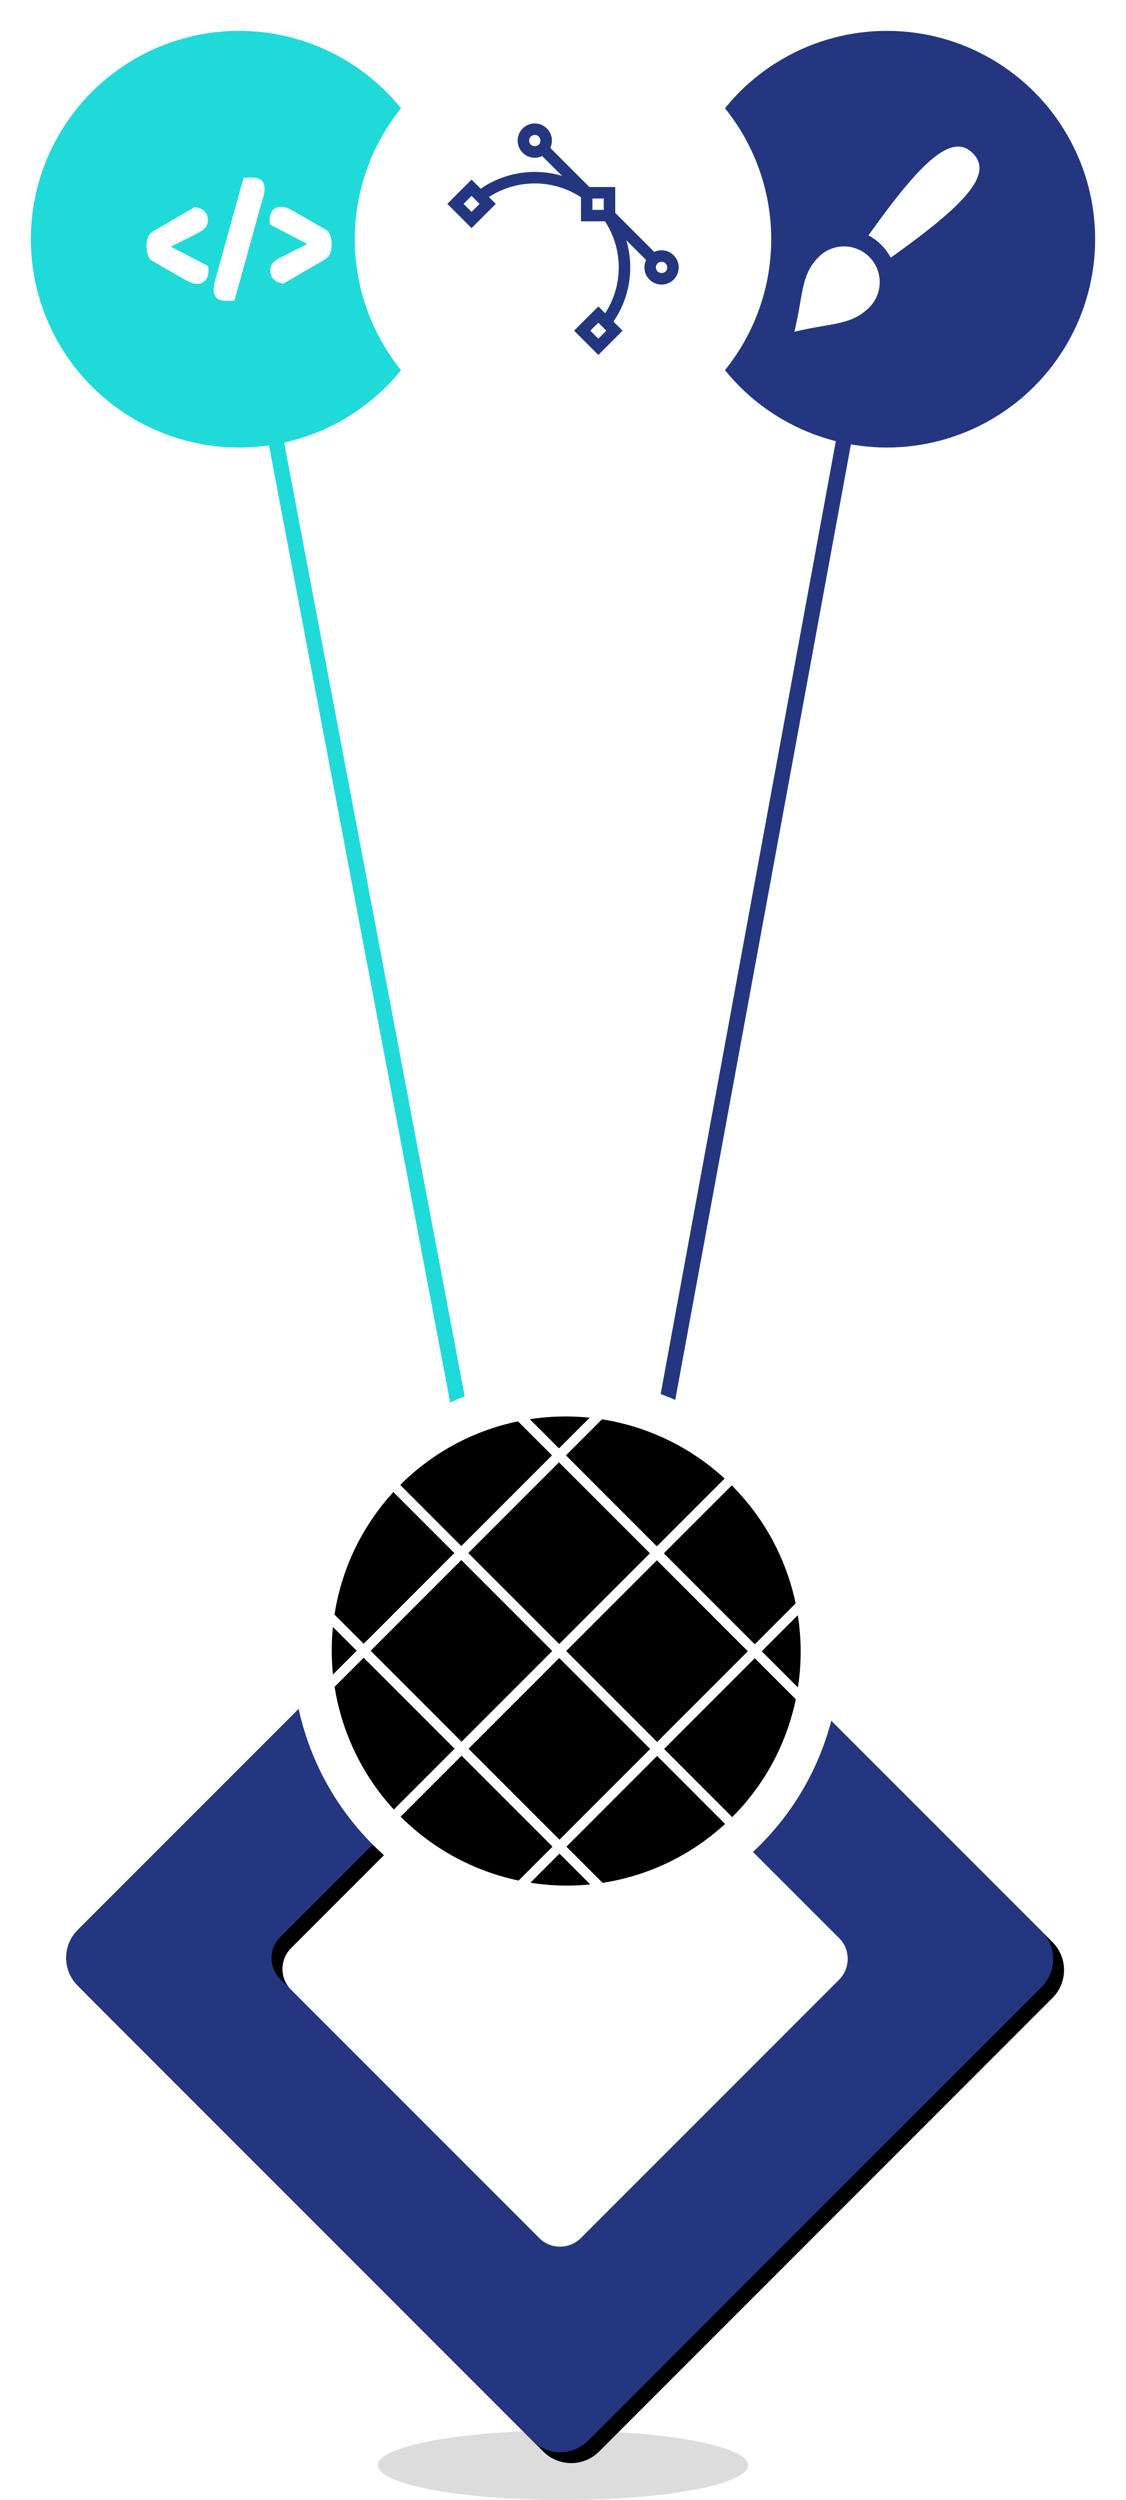<?xml version="1.0" encoding="UTF-8" standalone="no"?>
<svg width="146px" height="324px" viewBox="0 0 146 324" version="1.1" xmlns="http://www.w3.org/2000/svg" xmlns:xlink="http://www.w3.org/1999/xlink">
    <!-- Generator: Sketch 42 (36781) - http://www.bohemiancoding.com/sketch -->
    <title>about</title>
    <desc>Created with Sketch.</desc>
    <defs>
        <filter x="-50%" y="-50%" width="200%" height="200%" filterUnits="objectBoundingBox" id="filter-1">
            <feOffset dx="0" dy="0" in="SourceAlpha" result="shadowOffsetOuter1"></feOffset>
            <feGaussianBlur stdDeviation="2" in="shadowOffsetOuter1" result="shadowBlurOuter1"></feGaussianBlur>
            <feColorMatrix values="0 0 0 0 0   0 0 0 0 0   0 0 0 0 0  0 0 0 0.46 0" type="matrix" in="shadowBlurOuter1" result="shadowMatrixOuter1"></feColorMatrix>
            <feMerge>
                <feMergeNode in="shadowMatrixOuter1"></feMergeNode>
                <feMergeNode in="SourceGraphic"></feMergeNode>
            </feMerge>
        </filter>
        <filter x="-50%" y="-50%" width="200%" height="200%" filterUnits="objectBoundingBox" id="filter-2">
            <feOffset dx="0" dy="0" in="SourceAlpha" result="shadowOffsetOuter1"></feOffset>
            <feGaussianBlur stdDeviation="2" in="shadowOffsetOuter1" result="shadowBlurOuter1"></feGaussianBlur>
            <feColorMatrix values="0 0 0 0 0   0 0 0 0 0   0 0 0 0 0  0 0 0 0.46 0" type="matrix" in="shadowBlurOuter1" result="shadowMatrixOuter1"></feColorMatrix>
            <feMerge>
                <feMergeNode in="shadowMatrixOuter1"></feMergeNode>
                <feMergeNode in="SourceGraphic"></feMergeNode>
            </feMerge>
        </filter>
        <filter x="-50%" y="-50%" width="200%" height="200%" filterUnits="objectBoundingBox" id="filter-3">
            <feOffset dx="0" dy="0" in="SourceAlpha" result="shadowOffsetOuter1"></feOffset>
            <feGaussianBlur stdDeviation="2" in="shadowOffsetOuter1" result="shadowBlurOuter1"></feGaussianBlur>
            <feColorMatrix values="0 0 0 0 0   0 0 0 0 0   0 0 0 0 0  0 0 0 0.46 0" type="matrix" in="shadowBlurOuter1" result="shadowMatrixOuter1"></feColorMatrix>
            <feMerge>
                <feMergeNode in="shadowMatrixOuter1"></feMergeNode>
                <feMergeNode in="SourceGraphic"></feMergeNode>
            </feMerge>
        </filter>
        <path d="M72.318,60.249 L42.907,60.249 C40.783,60.249 39.062,61.965 39.062,64.082 L39.062,111.556 C39.062,113.679 40.783,115.39 42.907,115.39 L90.216,115.39 C92.34,115.39 94.062,113.674 94.062,111.556 L94.062,82.049 C94.062,79.924 92.344,78.202 90.225,78.202 L79.99,78.202 C77.872,78.202 76.155,76.478 76.155,74.369 L76.155,64.096 C76.155,61.971 74.437,60.249 72.318,60.249 Z M19.876,46.13 C19.876,43.304 22.161,41.014 24.995,41.014 L108.128,41.014 C110.956,41.014 113.248,43.304 113.248,46.13 L113.248,129.509 C113.248,132.335 110.963,134.625 108.128,134.625 L24.995,134.625 C22.168,134.625 19.876,132.335 19.876,129.509 L19.876,46.13 Z" id="path-4"></path>
        <filter x="-50%" y="-50%" width="200%" height="200%" filterUnits="objectBoundingBox" id="filter-5">
            <feOffset dx="0" dy="2" in="SourceAlpha" result="shadowOffsetOuter1"></feOffset>
            <feGaussianBlur stdDeviation="2" in="shadowOffsetOuter1" result="shadowBlurOuter1"></feGaussianBlur>
            <feColorMatrix values="0 0 0 0 0   0 0 0 0 0   0 0 0 0 0  0 0 0 0.24 0" type="matrix" in="shadowBlurOuter1"></feColorMatrix>
        </filter>
        <ellipse id="path-6" cx="33.535" cy="33.624" rx="32.916" ry="33"></ellipse>
        <filter x="-50%" y="-50%" width="200%" height="200%" filterUnits="objectBoundingBox" id="filter-8">
            <feMorphology radius="2.558" operator="dilate" in="SourceAlpha" result="shadowSpreadOuter1"></feMorphology>
            <feOffset dx="0" dy="0" in="shadowSpreadOuter1" result="shadowOffsetOuter1"></feOffset>
            <feMorphology radius="2.558" operator="erode" in="SourceAlpha" result="shadowInner"></feMorphology>
            <feOffset dx="0" dy="0" in="shadowInner" result="shadowInner"></feOffset>
            <feComposite in="shadowOffsetOuter1" in2="shadowInner" operator="out" result="shadowOffsetOuter1"></feComposite>
            <feGaussianBlur stdDeviation="1" in="shadowOffsetOuter1" result="shadowBlurOuter1"></feGaussianBlur>
            <feColorMatrix values="0 0 0 0 0   0 0 0 0 0   0 0 0 0 0  0 0 0 0.287 0" type="matrix" in="shadowBlurOuter1"></feColorMatrix>
        </filter>
        <ellipse id="path-9" cx="53.081" cy="52.576" rx="3.837" ry="3.847"></ellipse>
        <mask id="mask-10" maskContentUnits="userSpaceOnUse" maskUnits="objectBoundingBox" x="0" y="0" width="7.674" height="7.694" fill="white">
            <use xlink:href="#path-9"></use>
        </mask>
        <ellipse id="path-11" cx="82.5" cy="52.576" rx="3.837" ry="3.847"></ellipse>
        <mask id="mask-12" maskContentUnits="userSpaceOnUse" maskUnits="objectBoundingBox" x="0" y="0" width="7.674" height="7.694" fill="white">
            <use xlink:href="#path-11"></use>
        </mask>
        <ellipse id="path-13" cx="53.081" cy="100.024" rx="3.837" ry="3.847"></ellipse>
        <mask id="mask-14" maskContentUnits="userSpaceOnUse" maskUnits="objectBoundingBox" x="0" y="0" width="7.674" height="7.694" fill="white">
            <use xlink:href="#path-13"></use>
        </mask>
        <ellipse id="path-15" cx="100.407" cy="100.024" rx="3.837" ry="3.847"></ellipse>
        <mask id="mask-16" maskContentUnits="userSpaceOnUse" maskUnits="objectBoundingBox" x="0" y="0" width="7.674" height="7.694" fill="white">
            <use xlink:href="#path-15"></use>
        </mask>
        <ellipse id="path-17" cx="100.407" cy="70.529" rx="3.837" ry="3.847"></ellipse>
        <mask id="mask-18" maskContentUnits="userSpaceOnUse" maskUnits="objectBoundingBox" x="0" y="0" width="7.674" height="7.694" fill="white">
            <use xlink:href="#path-17"></use>
        </mask>
        <ellipse id="path-19" cx="35.174" cy="117.976" rx="5.116" ry="5.129"></ellipse>
        <mask id="mask-20" maskContentUnits="userSpaceOnUse" maskUnits="objectBoundingBox" x="0" y="0" width="10.233" height="10.259" fill="white">
            <use xlink:href="#path-19"></use>
        </mask>
        <ellipse id="path-21" cx="118.314" cy="117.976" rx="5.116" ry="5.129"></ellipse>
        <mask id="mask-22" maskContentUnits="userSpaceOnUse" maskUnits="objectBoundingBox" x="0" y="0" width="10.233" height="10.259" fill="white">
            <use xlink:href="#path-21"></use>
        </mask>
        <ellipse id="path-23" cx="90.174" cy="62.835" rx="3.837" ry="3.847"></ellipse>
        <mask id="mask-24" maskContentUnits="userSpaceOnUse" maskUnits="objectBoundingBox" x="0" y="0" width="7.674" height="7.694" fill="white">
            <use xlink:href="#path-23"></use>
        </mask>
        <ellipse id="path-25" cx="35.174" cy="34.624" rx="5.116" ry="5.129"></ellipse>
        <mask id="mask-26" maskContentUnits="userSpaceOnUse" maskUnits="objectBoundingBox" x="0" y="0" width="10.233" height="10.259" fill="white">
            <use xlink:href="#path-25"></use>
        </mask>
        <ellipse id="path-27" cx="118.314" cy="34.624" rx="5.116" ry="5.129"></ellipse>
        <mask id="mask-28" maskContentUnits="userSpaceOnUse" maskUnits="objectBoundingBox" x="0" y="0" width="10.233" height="10.259" fill="white">
            <use xlink:href="#path-27"></use>
        </mask>
    </defs>
    <g id="Pages" stroke="none" stroke-width="1" fill="none" fill-rule="evenodd">
        <g id="Home" transform="translate(-1278, -236)">
            <g id="about" transform="translate(1282, 240)">
                <g id="Group-24" filter="url(#filter-1)" transform="translate(82, 0)">
                    <circle id="Oval" fill="#23367F" cx="29" cy="27" r="27"></circle>
                    <path d="M26.602,26.508 C33.342,17.062 37.375,13.099 40.138,15.862 C42.901,18.625 38.938,22.657 29.492,29.398 C29.178,28.799 28.77,28.237 28.267,27.733 C27.764,27.23 27.201,26.822 26.602,26.508 L26.602,26.508 Z M20.16,29.291 C21.968,27.483 24.9,27.483 26.709,29.291 C28.518,31.1 28.518,34.032 26.709,35.841 C24.337,38.213 21.801,37.82 17,39 C18.178,34.207 17.789,31.671 20.149,29.302 L20.16,29.291 Z" id="Fill-1" fill="#FFFFFF"></path>
                    <path d="M24,49.873 L0,180.355" id="Line-Copy" stroke="#23367F" stroke-width="2" stroke-linecap="square"></path>
                </g>
                <g id="Group-25" filter="url(#filter-2)">
                    <circle id="Combined-Shape" fill="#20DADA" cx="27" cy="27" r="27"></circle>
                    <path d="M22.974,30.476 C23,30.554 23.016,30.646 23.023,30.75 C23.029,30.855 23.033,30.953 23.033,31.044 C23.033,31.279 23.007,31.501 22.954,31.71 C22.902,31.919 22.817,32.102 22.7,32.258 C22.582,32.415 22.429,32.542 22.239,32.64 C22.05,32.738 21.811,32.787 21.524,32.787 C21.25,32.787 20.979,32.728 20.711,32.611 C20.443,32.493 20.113,32.324 19.722,32.102 L15.509,29.673 C15.17,29.229 15,28.642 15,27.911 C15,27.362 15.078,26.938 15.235,26.638 C15.392,26.337 15.62,26.102 15.921,25.933 L21.309,22.799 C21.949,22.969 22.383,23.201 22.611,23.494 C22.84,23.788 22.954,24.105 22.954,24.444 C22.954,24.901 22.84,25.257 22.611,25.512 C22.383,25.766 22.047,26.004 21.602,26.226 L18.154,27.969 L22.974,30.476 Z M26.402,34.941 C26.22,34.967 26.043,34.984 25.873,34.99 C25.704,34.997 25.547,35 25.403,35 C24.855,35 24.433,34.882 24.14,34.647 C23.846,34.412 23.699,34.034 23.699,33.512 C23.699,33.159 23.751,32.803 23.856,32.444 C23.96,32.085 24.051,31.769 24.13,31.494 L27.578,19.059 C27.774,19.033 27.957,19.016 28.127,19.01 C28.296,19.003 28.453,19 28.597,19 C29.119,19 29.534,19.111 29.841,19.333 C30.148,19.555 30.301,19.914 30.301,20.41 C30.301,20.789 30.249,21.148 30.144,21.487 C30.04,21.827 29.942,22.166 29.851,22.506 L26.402,34.941 Z M31.026,25.11 C31,25.032 30.984,24.94 30.977,24.836 C30.971,24.732 30.967,24.634 30.967,24.542 C30.967,24.307 30.993,24.085 31.046,23.876 C31.098,23.667 31.183,23.485 31.3,23.328 C31.418,23.171 31.571,23.044 31.761,22.946 C31.95,22.848 32.189,22.799 32.476,22.799 C32.75,22.799 33.021,22.858 33.289,22.976 C33.557,23.093 33.887,23.263 34.278,23.485 L38.491,25.913 C38.83,26.357 39,26.945 39,27.676 C39,28.224 38.922,28.648 38.765,28.949 C38.608,29.249 38.38,29.484 38.079,29.654 L32.691,32.787 C32.051,32.617 31.617,32.386 31.389,32.092 C31.16,31.798 31.046,31.481 31.046,31.142 C31.046,30.685 31.16,30.329 31.389,30.075 C31.617,29.82 31.953,29.582 32.398,29.36 L35.846,27.617 L31.026,25.11 Z" id="&lt;/&gt;" fill="#FFFFFF"></path>
                    <path d="M31,49 L56,181" id="Line" stroke="#20DADA" stroke-width="2" stroke-linecap="square"></path>
                </g>
                <g id="Group-23" filter="url(#filter-3)" transform="translate(42, 0)">
                    <circle id="Oval-Copy" fill="#FFFFFF" cx="27" cy="27" r="27"></circle>
                    <path d="M40.298,31.178 C40.021,31.456 39.537,31.455 39.259,31.178 C38.973,30.892 38.973,30.426 39.259,30.14 C39.398,30.001 39.582,29.925 39.779,29.925 C39.975,29.925 40.159,30.001 40.298,30.14 C40.585,30.426 40.584,30.892 40.298,31.178 L40.298,31.178 Z M31.58,39.896 L30.541,38.857 L31.58,37.819 L32.619,38.857 L31.58,39.896 Z M30.817,23.198 L32.285,23.198 L32.285,21.729 L30.817,21.729 L30.817,23.198 Z M15.143,23.459 L14.104,22.42 L15.143,21.382 L16.182,22.42 L15.143,23.459 Z M22.822,14.741 C22.536,14.455 22.536,13.989 22.822,13.703 C22.961,13.564 23.145,13.488 23.342,13.488 C23.538,13.488 23.722,13.564 23.861,13.703 C24.147,13.989 24.147,14.455 23.861,14.741 C23.583,15.019 23.1,15.019 22.822,14.741 L22.822,14.741 Z M41.35,29.088 C40.93,28.668 40.372,28.437 39.779,28.437 C39.446,28.437 39.126,28.512 38.834,28.649 L33.773,23.588 L33.774,20.241 L30.427,20.241 L25.351,15.166 C25.736,14.342 25.592,13.33 24.913,12.651 C24.493,12.231 23.935,12 23.342,12 C22.748,12 22.19,12.231 21.77,12.651 C20.904,13.517 20.904,14.927 21.77,15.793 C22.19,16.213 22.748,16.444 23.342,16.444 C23.681,16.444 24.007,16.366 24.304,16.224 L26.877,18.796 C23.353,17.749 19.454,18.304 16.326,20.461 L15.143,19.278 L12,22.42 L15.143,25.563 L18.286,22.42 L17.4,21.535 C21.015,19.175 25.723,19.186 29.329,21.565 L29.329,24.686 L32.445,24.686 C34.815,28.29 34.822,32.99 32.466,36.601 L31.58,35.715 L28.437,38.857 L31.58,42 L34.723,38.857 L33.54,37.674 C35.696,34.547 36.252,30.648 35.205,27.124 L37.778,29.697 C37.381,30.524 37.523,31.546 38.207,32.23 C38.627,32.65 39.185,32.882 39.779,32.882 C40.372,32.882 40.93,32.65 41.35,32.231 C42.217,31.364 42.216,29.954 41.35,29.088 L41.35,29.088 Z" id="Fill-1" fill="#23367F"></path>
                    <path d="M27,40.095 L27,176.539" id="Line" stroke="#FFFFFF" stroke-width="2" stroke-linecap="square"></path>
                </g>
                <path d="M69.002,311 C82.252,311 93,313.014 93,315.502 C93,317.986 82.252,320 69.002,320 C55.748,320 45,317.986 45,315.502 C45,313.014 55.748,311 69.002,311 Z" id="Fill-99" fill-opacity="0.14" fill="#000000"></path>
                <g id="Group-3" transform="translate(2, 162)">
                    <g id="Combined-Shape-Copy-2" transform="translate(66.562, 87.819) rotate(-45) translate(-66.562, -87.819) ">
                        <use fill="black" fill-opacity="1" filter="url(#filter-5)" xlink:href="#path-4"></use>
                        <use fill="#23367F" fill-rule="evenodd" xlink:href="#path-4"></use>
                    </g>
                    <g id="Group" transform="translate(67.304, 47.912) rotate(-45) translate(-67.304, -47.912) translate(33.804, 14.412)">
                        <mask id="mask-7" fill="white">
                            <use xlink:href="#path-6"></use>
                        </mask>
                        <g id="Mask">
                            <use fill="black" fill-opacity="1" filter="url(#filter-8)" xlink:href="#path-6"></use>
                            <use stroke="#FFFFFF" stroke-width="5.116" xlink:href="#path-6"></use>
                        </g>
                        <g mask="url(#mask-7)">
                            <g transform="translate(-71.988, -15.106)">
                                <use id="Oval-Copy-33" stroke="#20DADA" mask="url(#mask-10)" stroke-width="2.558" fill="none" xlink:href="#path-9"></use>
                                <rect id="Rectangle-2-Copy-9" stroke="#FFFFFF" stroke-width="0.64" fill="none" x="0" y="121.824" width="153.488" height="1.282" rx="0.641"></rect>
                                <use id="Oval-Copy-34" stroke="#20DADA" mask="url(#mask-12)" stroke-width="2.558" fill="none" xlink:href="#path-11"></use>
                                <use id="Oval-Copy-35" stroke="#20DADA" mask="url(#mask-14)" stroke-width="2.558" fill="none" xlink:href="#path-13"></use>
                                <use id="Oval-Copy-36" stroke="#20DADA" mask="url(#mask-16)" stroke-width="2.558" fill="none" xlink:href="#path-15"></use>
                                <use id="Oval-Copy-37" stroke="#20DADA" mask="url(#mask-18)" stroke-width="2.558" fill="none" xlink:href="#path-17"></use>
                                <rect id="Rectangle-5-Copy-6" stroke="none" fill="#FFFFFF" fill-rule="evenodd" x="104.244" y="-7.10542736e-15" width="1.279" height="153.882" rx="0.64"></rect>
                                <rect id="Rectangle-5-Copy-7" stroke="none" fill="#FFFFFF" fill-rule="evenodd" x="86.337" y="20.518" width="1.279" height="55.141" rx="0.64"></rect>
                                <rect id="Rectangle-5-Copy-8" stroke="none" fill="#FFFFFF" fill-rule="evenodd" x="122.151" y="-1.70530257e-13" width="1.279" height="153.882" rx="0.64"></rect>
                                <rect id="Rectangle-5-Copy-9" stroke="#FFFFFF" stroke-width="0.64" fill="none" x="30.058" y="0" width="1.279" height="153.882" rx="0.64"></rect>
                                <rect id="Rectangle-8-Copy" stroke="none" fill="#FFFFFF" fill-rule="evenodd" x="77.384" y="65.4" width="55" height="1.282" rx="0.641"></rect>
                                <rect id="Rectangle-5-Copy-10" stroke="#FFFFFF" stroke-width="0.533" fill="none" x="47.965" y="-2.73558953e-12" width="1.279" height="153.882" rx="0.64"></rect>
                                <use id="Oval-Copy-38" stroke="#FC2C6A" mask="url(#mask-20)" stroke-width="2.558" fill="none" xlink:href="#path-19"></use>
                                <use id="Oval-Copy-39" stroke="#FC2C6A" mask="url(#mask-22)" stroke-width="2.558" fill="none" xlink:href="#path-21"></use>
                                <rect id="Rectangle-2-Copy-10" stroke="none" fill="#FFFFFF" fill-rule="evenodd" x="1.70530257e-13" y="29.494" width="153.488" height="1.282" rx="0.641"></rect>
                                <rect id="Rectangle-2-Copy-11" stroke="none" fill="#FFFFFF" fill-rule="evenodd" x="3.41060513e-13" y="47.447" width="153.488" height="1.282" rx="0.641"></rect>
                                <rect id="Rectangle-2-Copy-12" stroke="#FFFFFF" stroke-width="0.64" fill="none" x="8.24229573e-13" y="103.871" width="153.488" height="1.282" rx="0.641"></rect>
                                <use id="Oval-Copy-40" stroke="#20DADA" mask="url(#mask-24)" stroke-width="2.558" fill="none" xlink:href="#path-23"></use>
                                <use id="Oval-Copy-41" stroke="#FC2C6A" mask="url(#mask-26)" stroke-width="2.558" fill="none" xlink:href="#path-25"></use>
                                <use id="Oval-Copy-42" stroke="#FC2C6A" mask="url(#mask-28)" stroke-width="2.558" fill="none" xlink:href="#path-27"></use>
                            </g>
                        </g>
                    </g>
                </g>
            </g>
        </g>
    </g>
</svg>